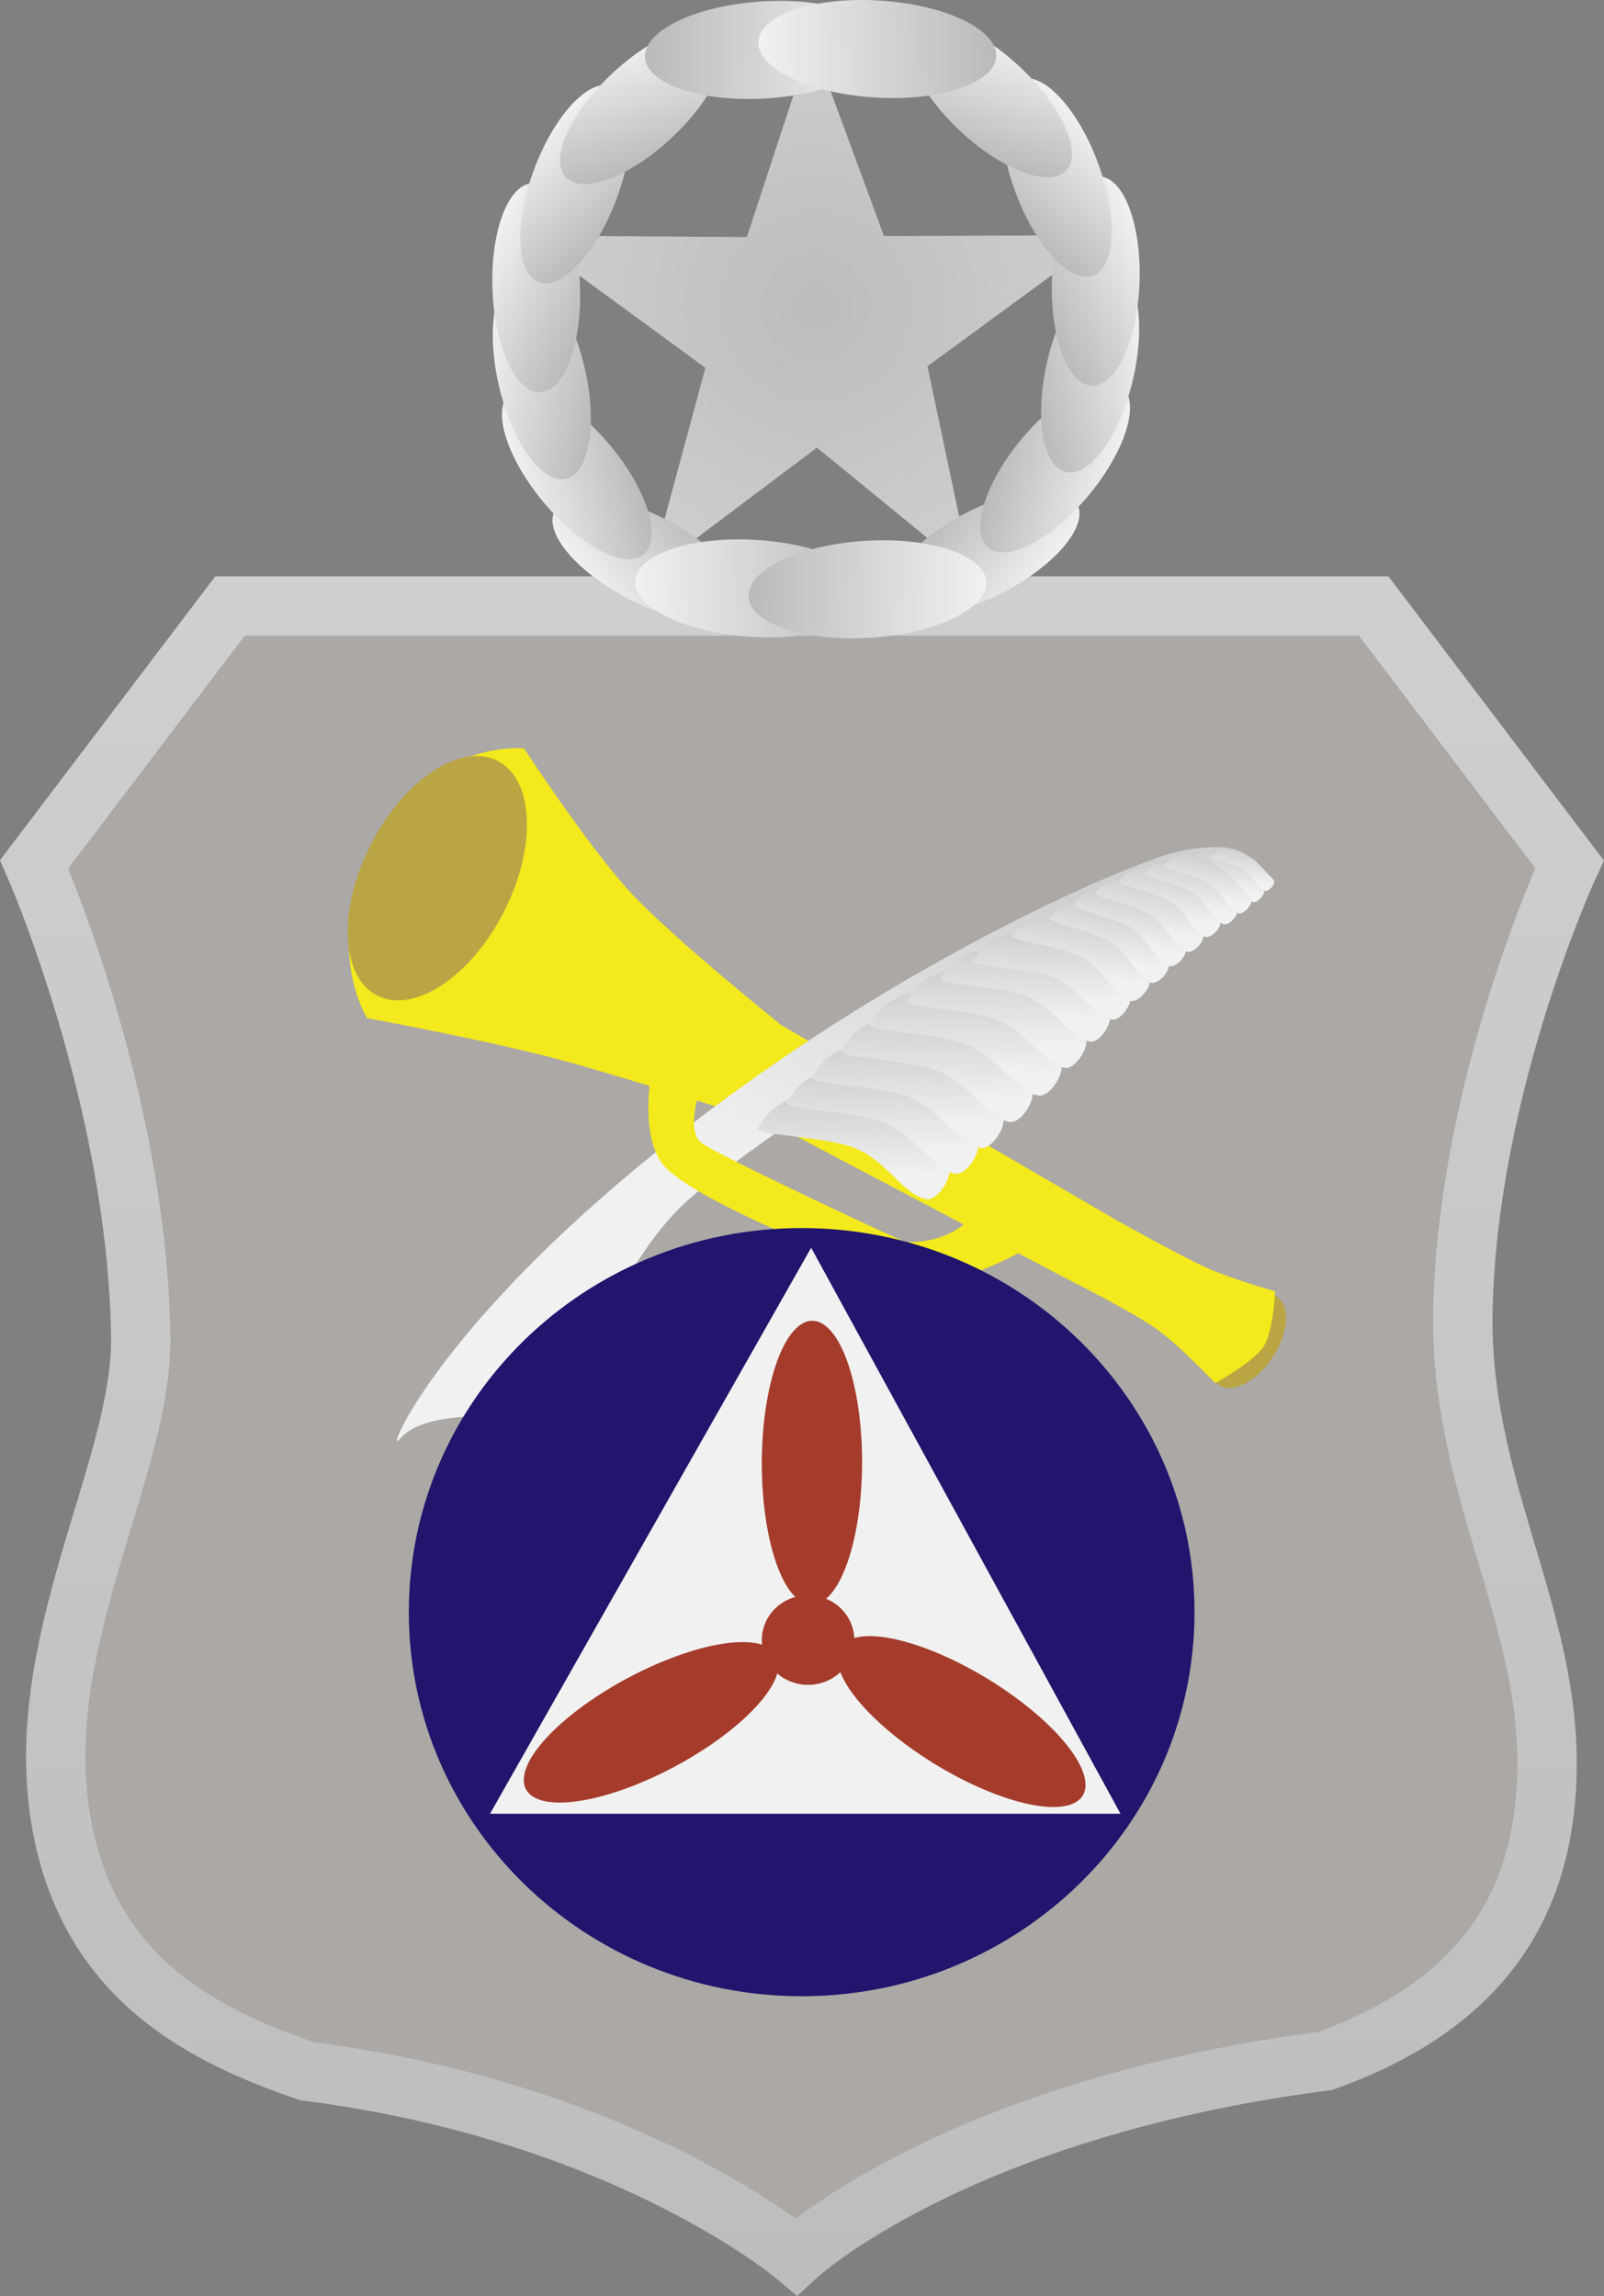<svg version="1.1" xmlns="http://www.w3.org/2000/svg" xmlns:xlink="http://www.w3.org/1999/xlink" width="40.537" height="58.035" viewBox="0,0,40.537,58.035"><rect x="0" y="0" width="40.537" height="58.035" fill="#808080" stroke="none"/><defs><linearGradient x1="240" y1="166.801" x2="240" y2="211.438" gradientUnits="userSpaceOnUse" id="color-1"><stop offset="0" stop-color="#cfcfcf"/><stop offset="1" stop-color="#bcbcbc"/></linearGradient><radialGradient cx="240.346" cy="159.239" r="7.35" gradientUnits="userSpaceOnUse" id="color-2"><stop offset="0" stop-color="#bcbcbc"/><stop offset="1" stop-color="#cfcfcf"/></radialGradient><linearGradient x1="245.88" y1="166.351" x2="243.356" y2="164.552" gradientUnits="userSpaceOnUse" id="color-3"><stop offset="0" stop-color="#f1f1f1"/><stop offset="1" stop-color="#bababa"/></linearGradient><linearGradient x1="247.911" y1="163.636" x2="244.889" y2="162.946" gradientUnits="userSpaceOnUse" id="color-4"><stop offset="0" stop-color="#f1f1f1"/><stop offset="1" stop-color="#bababa"/></linearGradient><linearGradient x1="248.793" y1="160.481" x2="245.779" y2="161.203" gradientUnits="userSpaceOnUse" id="color-5"><stop offset="0" stop-color="#f1f1f1"/><stop offset="1" stop-color="#bababa"/></linearGradient><linearGradient x1="248.835" y1="157.941" x2="246.02" y2="159.238" gradientUnits="userSpaceOnUse" id="color-6"><stop offset="0" stop-color="#f1f1f1"/><stop offset="1" stop-color="#bababa"/></linearGradient><linearGradient x1="247.489" y1="154.829" x2="245.388" y2="157.109" gradientUnits="userSpaceOnUse" id="color-7"><stop offset="0" stop-color="#f1f1f1"/><stop offset="1" stop-color="#bababa"/></linearGradient><linearGradient x1="245.189" y1="152.496" x2="244.318" y2="155.471" gradientUnits="userSpaceOnUse" id="color-8"><stop offset="0" stop-color="#f1f1f1"/><stop offset="1" stop-color="#bababa"/></linearGradient><linearGradient x1="234.833" y1="166.52" x2="237.358" y2="164.721" gradientUnits="userSpaceOnUse" id="color-9"><stop offset="0" stop-color="#f1f1f1"/><stop offset="1" stop-color="#bababa"/></linearGradient><linearGradient x1="232.803" y1="163.805" x2="235.825" y2="163.115" gradientUnits="userSpaceOnUse" id="color-10"><stop offset="0" stop-color="#f1f1f1"/><stop offset="1" stop-color="#bababa"/></linearGradient><linearGradient x1="231.921" y1="160.65" x2="234.935" y2="161.372" gradientUnits="userSpaceOnUse" id="color-11"><stop offset="0" stop-color="#f1f1f1"/><stop offset="1" stop-color="#bababa"/></linearGradient><linearGradient x1="231.878" y1="158.11" x2="234.694" y2="159.407" gradientUnits="userSpaceOnUse" id="color-12"><stop offset="0" stop-color="#f1f1f1"/><stop offset="1" stop-color="#bababa"/></linearGradient><linearGradient x1="233.225" y1="154.999" x2="235.326" y2="157.278" gradientUnits="userSpaceOnUse" id="color-13"><stop offset="0" stop-color="#f1f1f1"/><stop offset="1" stop-color="#bababa"/></linearGradient><linearGradient x1="235.525" y1="152.665" x2="236.396" y2="155.64" gradientUnits="userSpaceOnUse" id="color-14"><stop offset="0" stop-color="#f1f1f1"/><stop offset="1" stop-color="#bababa"/></linearGradient><linearGradient x1="242.041" y1="152.845" x2="236.045" y2="152.648" gradientUnits="userSpaceOnUse" id="color-15"><stop offset="0" stop-color="#f1f1f1"/><stop offset="1" stop-color="#bababa"/></linearGradient><linearGradient x1="238.907" y1="152.822" x2="244.903" y2="152.625" gradientUnits="userSpaceOnUse" id="color-16"><stop offset="0" stop-color="#f1f1f1"/><stop offset="1" stop-color="#bababa"/></linearGradient><linearGradient x1="235.797" y1="166.455" x2="241.793" y2="166.257" gradientUnits="userSpaceOnUse" id="color-17"><stop offset="0" stop-color="#f1f1f1"/><stop offset="1" stop-color="#bababa"/></linearGradient><linearGradient x1="244.655" y1="166.478" x2="238.659" y2="166.281" gradientUnits="userSpaceOnUse" id="color-18"><stop offset="0" stop-color="#f1f1f1"/><stop offset="1" stop-color="#bababa"/></linearGradient><linearGradient x1="238.776" y1="168.91" x2="233.212" y2="178.288" gradientUnits="userSpaceOnUse" id="color-19"><stop offset="0" stop-color="#cfcfcf"/><stop offset="1" stop-color="#f1f1f1"/></linearGradient><linearGradient x1="240.955" y1="181.168" x2="240.976" y2="179.165" gradientUnits="userSpaceOnUse" id="color-20"><stop offset="0" stop-color="#f1f1f1"/><stop offset="1" stop-color="#cfcfcf"/></linearGradient><linearGradient x1="241.685" y1="180.526" x2="241.706" y2="178.523" gradientUnits="userSpaceOnUse" id="color-21"><stop offset="0" stop-color="#f1f1f1"/><stop offset="1" stop-color="#cfcfcf"/></linearGradient><linearGradient x1="242.325" y1="179.878" x2="242.346" y2="177.875" gradientUnits="userSpaceOnUse" id="color-22"><stop offset="0" stop-color="#f1f1f1"/><stop offset="1" stop-color="#cfcfcf"/></linearGradient><linearGradient x1="243.058" y1="179.218" x2="243.079" y2="177.215" gradientUnits="userSpaceOnUse" id="color-23"><stop offset="0" stop-color="#f1f1f1"/><stop offset="1" stop-color="#cfcfcf"/></linearGradient><linearGradient x1="243.787" y1="178.55" x2="243.808" y2="176.547" gradientUnits="userSpaceOnUse" id="color-24"><stop offset="0" stop-color="#f1f1f1"/><stop offset="1" stop-color="#cfcfcf"/></linearGradient><linearGradient x1="244.587" y1="177.888" x2="244.606" y2="176.007" gradientUnits="userSpaceOnUse" id="color-25"><stop offset="0" stop-color="#f1f1f1"/><stop offset="1" stop-color="#cfcfcf"/></linearGradient><linearGradient x1="245.341" y1="177.257" x2="245.36" y2="175.483" gradientUnits="userSpaceOnUse" id="color-26"><stop offset="0" stop-color="#f1f1f1"/><stop offset="1" stop-color="#cfcfcf"/></linearGradient><linearGradient x1="246.037" y1="176.737" x2="246.054" y2="175.087" gradientUnits="userSpaceOnUse" id="color-27"><stop offset="0" stop-color="#f1f1f1"/><stop offset="1" stop-color="#cfcfcf"/></linearGradient><linearGradient x1="246.724" y1="176.138" x2="246.903" y2="174.649" gradientUnits="userSpaceOnUse" id="color-28"><stop offset="0" stop-color="#f1f1f1"/><stop offset="1" stop-color="#cfcfcf"/></linearGradient><linearGradient x1="247.47" y1="175.674" x2="247.708" y2="174.383" gradientUnits="userSpaceOnUse" id="color-29"><stop offset="0" stop-color="#f1f1f1"/><stop offset="1" stop-color="#cfcfcf"/></linearGradient><linearGradient x1="250.547" y1="173.871" x2="250.697" y2="173.056" gradientUnits="userSpaceOnUse" id="color-30"><stop offset="0" stop-color="#f1f1f1"/><stop offset="1" stop-color="#cfcfcf"/></linearGradient><linearGradient x1="250.984" y1="173.659" x2="251.11" y2="172.977" gradientUnits="userSpaceOnUse" id="color-31"><stop offset="0" stop-color="#f1f1f1"/><stop offset="1" stop-color="#cfcfcf"/></linearGradient><linearGradient x1="247.997" y1="175.289" x2="248.222" y2="174.064" gradientUnits="userSpaceOnUse" id="color-32"><stop offset="0" stop-color="#f1f1f1"/><stop offset="1" stop-color="#cfcfcf"/></linearGradient><linearGradient x1="248.507" y1="174.947" x2="248.723" y2="173.772" gradientUnits="userSpaceOnUse" id="color-33"><stop offset="0" stop-color="#f1f1f1"/><stop offset="1" stop-color="#cfcfcf"/></linearGradient><linearGradient x1="249.035" y1="174.607" x2="249.238" y2="173.5" gradientUnits="userSpaceOnUse" id="color-34"><stop offset="0" stop-color="#f1f1f1"/><stop offset="1" stop-color="#cfcfcf"/></linearGradient><linearGradient x1="249.609" y1="174.337" x2="249.793" y2="173.333" gradientUnits="userSpaceOnUse" id="color-35"><stop offset="0" stop-color="#f1f1f1"/><stop offset="1" stop-color="#cfcfcf"/></linearGradient><linearGradient x1="250.043" y1="174.091" x2="250.217" y2="173.146" gradientUnits="userSpaceOnUse" id="color-36"><stop offset="0" stop-color="#f1f1f1"/><stop offset="1" stop-color="#cfcfcf"/></linearGradient></defs><g transform="translate(-219.735,-151.484)"><g data-paper-data="{&quot;isPaintingLayer&quot;:true}" fill-rule="nonzero" stroke-linejoin="miter" stroke-miterlimit="10" stroke-dasharray="" stroke-dashoffset="0" style="mix-blend-mode: normal"><path d="M258.831,196.292c-0.081,3.478 -1.774,5.908 -5.605,7.284c-9.364,1.211 -13.368,4.94 -13.368,4.94c0,0 -4.306,-3.657 -12.367,-4.681c-2.588,-0.893 -5.435,-2.292 -6.178,-6.129c-0.889,-4.595 2.029,-9.044 1.979,-12.446c-0.088,-6.03 -2.693,-11.931 -2.693,-11.931l4.949,-6.528h28.903l4.949,6.528c0,0 -2.56,5.514 -2.693,11.233c-0.104,4.486 2.218,7.716 2.124,11.73z" data-paper-data="{&quot;index&quot;:null}" fill="#aba8a5" stroke="url(#color-1)" stroke-width="1.5" stroke-linecap="butt"/><path d="M240.381,162.798l-4.219,3.171l1.4,-5.188l-4.565,-3.341l5.612,0.036l1.64,-4.987l1.826,4.962l5.622,-0.022l-4.523,3.312l1.107,5.248z" fill="url(#color-2)" stroke="none" stroke-width="2.576" stroke-linecap="butt"/><g stroke="none" stroke-width="0" stroke-linecap="butt"><path d="M245.082,166.458c-1.299,0.666 -2.56,0.756 -2.816,0.2c-0.256,-0.556 0.589,-1.547 1.889,-2.213c1.299,-0.666 2.56,-0.756 2.816,-0.2c0.256,0.556 -0.589,1.547 -1.889,2.213z" data-paper-data="{&quot;index&quot;:null}" fill="url(#color-3)"/><path d="M247.215,164.042c-0.943,1.115 -2.073,1.682 -2.523,1.268c-0.45,-0.414 -0.051,-1.654 0.893,-2.769c0.943,-1.115 2.073,-1.682 2.523,-1.268c0.45,0.414 0.05,1.654 -0.893,2.769z" data-paper-data="{&quot;index&quot;:null}" fill="url(#color-4)"/><path d="M248.349,161.153c-0.351,1.417 -1.111,2.427 -1.699,2.255c-0.587,-0.172 -0.779,-1.46 -0.428,-2.878c0.351,-1.417 1.111,-2.427 1.699,-2.255c0.587,0.172 0.779,1.46 0.428,2.878z" data-paper-data="{&quot;index&quot;:null}" fill="url(#color-5)"/><path d="M248.531,158.686c-0.067,1.459 -0.616,2.597 -1.226,2.544c-0.61,-0.054 -1.049,-1.28 -0.982,-2.739c0.067,-1.459 0.616,-2.597 1.226,-2.544c0.61,0.054 1.049,1.28 0.982,2.739z" data-paper-data="{&quot;index&quot;:null}" fill="url(#color-6)"/><path d="M247.495,155.635c0.499,1.372 0.43,2.635 -0.153,2.819c-0.583,0.185 -1.461,-0.778 -1.959,-2.151c-0.499,-1.372 -0.43,-2.635 0.153,-2.819c0.583,-0.185 1.461,0.778 1.959,2.151z" data-paper-data="{&quot;index&quot;:null}" fill="url(#color-7)"/><path d="M245.552,153.215c1.056,1.009 1.554,2.171 1.113,2.595c-0.441,0.424 -1.654,-0.049 -2.71,-1.058c-1.056,-1.009 -1.554,-2.171 -1.113,-2.595c0.441,-0.424 1.654,0.049 2.71,1.058z" data-paper-data="{&quot;index&quot;:null}" fill="url(#color-8)"/><path d="M233.743,164.414c0.256,-0.556 1.517,-0.466 2.816,0.2c1.299,0.666 2.145,1.657 1.889,2.213c-0.256,0.556 -1.517,0.466 -2.816,-0.2c-1.299,-0.666 -2.145,-1.657 -1.889,-2.213z" data-paper-data="{&quot;index&quot;:null}" fill="url(#color-9)"/><path d="M232.606,161.442c0.45,-0.414 1.58,0.153 2.523,1.268c0.943,1.115 1.343,2.354 0.893,2.769c-0.45,0.414 -1.58,-0.153 -2.523,-1.268c-0.943,-1.115 -1.343,-2.354 -0.893,-2.769z" data-paper-data="{&quot;index&quot;:null}" fill="url(#color-10)"/><path d="M232.793,158.445c0.587,-0.172 1.348,0.838 1.699,2.255c0.351,1.417 0.159,2.706 -0.428,2.878c-0.587,0.172 -1.348,-0.838 -1.699,-2.255c-0.351,-1.417 -0.159,-2.706 0.428,-2.878z" data-paper-data="{&quot;index&quot;:null}" fill="url(#color-11)"/><path d="M233.165,156.117c0.61,-0.054 1.158,1.085 1.226,2.544c0.067,1.459 -0.372,2.685 -0.982,2.739c-0.61,0.054 -1.158,-1.085 -1.226,-2.544c-0.067,-1.459 0.372,-2.685 0.982,-2.739z" data-paper-data="{&quot;index&quot;:null}" fill="url(#color-12)"/><path d="M235.178,153.654c0.583,0.185 0.652,1.447 0.153,2.819c-0.499,1.372 -1.376,2.335 -1.959,2.151c-0.583,-0.185 -0.652,-1.447 -0.153,-2.819c0.499,-1.372 1.376,-2.335 1.959,-2.151z" data-paper-data="{&quot;index&quot;:null}" fill="url(#color-13)"/><path d="M237.872,152.326c0.441,0.424 -0.057,1.586 -1.113,2.595c-1.056,1.009 -2.269,1.483 -2.71,1.058c-0.441,-0.424 0.057,-1.586 1.113,-2.595c1.056,-1.009 2.269,-1.483 2.71,-1.058z" data-paper-data="{&quot;index&quot;:null}" fill="url(#color-14)"/><path d="M239.121,153.97c-1.66,0.107 -3.04,-0.355 -3.084,-1.031c-0.043,-0.676 1.267,-1.31 2.926,-1.417c1.66,-0.107 3.04,0.355 3.084,1.031c0.043,0.676 -1.267,1.31 -2.926,1.417z" data-paper-data="{&quot;index&quot;:null}" fill="url(#color-15)"/><path d="M241.826,153.947c-1.66,-0.107 -2.97,-0.741 -2.926,-1.417c0.043,-0.676 1.424,-1.137 3.084,-1.031c1.66,0.107 2.97,0.741 2.926,1.417c-0.043,0.676 -1.424,1.137 -3.084,1.031z" data-paper-data="{&quot;index&quot;:null}" fill="url(#color-16)"/><path d="M238.716,167.58c-1.66,-0.107 -2.97,-0.741 -2.926,-1.417c0.043,-0.676 1.424,-1.137 3.084,-1.031c1.66,0.107 2.97,0.741 2.926,1.417c-0.043,0.676 -1.424,1.137 -3.084,1.031z" data-paper-data="{&quot;index&quot;:null}" fill="url(#color-17)"/><path d="M241.736,167.603c-1.66,0.107 -3.04,-0.355 -3.084,-1.031c-0.043,-0.676 1.267,-1.31 2.926,-1.417c1.66,-0.107 3.04,0.355 3.084,1.031c0.044,0.676 -1.267,1.31 -2.926,1.417z" data-paper-data="{&quot;index&quot;:null}" fill="url(#color-18)"/></g><path d="M250.638,184.959c-0.406,0.616 -0.453,1.301 -0.105,1.531c0.348,0.229 0.959,-0.084 1.365,-0.7c0.406,-0.616 0.453,-1.301 0.105,-1.531c-0.348,-0.229 -0.959,0.084 -1.365,0.7z" fill="#baa544" stroke="none" stroke-width="none" stroke-linecap="butt"/><path d="M229.01,177.217c0,0 3.143,0.582 4.916,1.063c1.835,0.498 5.423,1.655 5.423,1.655l7.443,3.922c0,0 1.528,0.763 2.167,1.216c0.571,0.404 1.487,1.369 1.487,1.369c0,0 0.967,-0.53 1.223,-0.921c0.249,-0.381 0.292,-1.396 0.292,-1.396c0,0 -1.087,-0.307 -1.723,-0.594c-0.708,-0.319 -2.333,-1.234 -2.333,-1.234l-8.423,-4.902c0,0 -2.704,-2.164 -3.813,-3.357c-1.057,-1.136 -2.693,-3.64 -2.693,-3.64c0,0 -2.182,-0.193 -3.514,1.951c-1.746,2.809 -0.452,4.868 -0.452,4.868z" fill="#f3e91c" stroke="#000000" stroke-width="0" stroke-linecap="round"/><path d="M229.112,172.821c-0.841,1.638 -0.772,3.351 0.153,3.826c0.926,0.475 2.358,-0.467 3.199,-2.105c0.841,-1.638 0.772,-3.351 -0.153,-3.826c-0.926,-0.475 -2.358,0.467 -3.199,2.105z" fill="#baa544" stroke="none" stroke-width="none" stroke-linecap="butt"/><g stroke="none" stroke-width="0" stroke-linecap="butt"><path d="M234.002,187.433c0,0 -3.352,-0.565 -4.167,0.426c-0.451,0.549 1.256,-3.706 9.105,-9.233c3.852,-2.713 7.858,-4.685 10.072,-5.472c0.997,-0.354 1.757,-0.241 1.757,-0.241c0,0 -10.499,6.177 -13.594,8.857c-1.987,1.721 -3.174,5.663 -3.174,5.663z" data-paper-data="{&quot;index&quot;:null}" fill="url(#color-19)"/><path d="M243.614,180.852c0.341,0.19 -0.147,0.989 -0.46,0.942c-0.556,-0.084 -0.984,-0.934 -1.774,-1.274c-0.79,-0.34 -2.702,-0.323 -2.479,-0.556c0.126,-0.132 0.327,-0.669 1.19,-0.795c0.657,-0.096 1.731,0.417 2.056,0.598z" data-paper-data="{&quot;index&quot;:null}" fill="url(#color-20)"/><path d="M244.344,180.21c0.341,0.19 -0.147,0.989 -0.46,0.942c-0.556,-0.084 -0.984,-0.934 -1.774,-1.274c-0.79,-0.34 -2.702,-0.323 -2.479,-0.556c0.126,-0.132 0.327,-0.669 1.19,-0.795c0.657,-0.096 1.731,0.417 2.056,0.598z" data-paper-data="{&quot;index&quot;:null}" fill="url(#color-21)"/><path d="M244.984,179.562c0.341,0.19 -0.147,0.989 -0.46,0.942c-0.556,-0.084 -0.984,-0.934 -1.774,-1.274c-0.79,-0.34 -2.702,-0.323 -2.479,-0.556c0.126,-0.132 0.327,-0.669 1.19,-0.795c0.657,-0.096 1.731,0.417 2.056,0.598z" data-paper-data="{&quot;index&quot;:null}" fill="url(#color-22)"/><path d="M245.716,178.902c0.341,0.19 -0.147,0.989 -0.46,0.942c-0.556,-0.084 -0.984,-0.934 -1.774,-1.274c-0.79,-0.34 -2.702,-0.323 -2.479,-0.556c0.126,-0.132 0.327,-0.669 1.19,-0.795c0.657,-0.096 1.731,0.417 2.056,0.598z" data-paper-data="{&quot;index&quot;:null}" fill="url(#color-23)"/><path d="M246.446,178.234c0.341,0.19 -0.147,0.989 -0.46,0.942c-0.556,-0.084 -0.984,-0.934 -1.774,-1.274c-0.79,-0.34 -2.702,-0.323 -2.479,-0.556c0.126,-0.132 0.327,-0.669 1.19,-0.795c0.657,-0.096 1.731,0.417 2.056,0.598z" data-paper-data="{&quot;index&quot;:null}" fill="url(#color-24)"/><path d="M247.083,177.592c0.32,0.178 -0.138,0.929 -0.432,0.884c-0.522,-0.079 -0.924,-0.877 -1.666,-1.196c-0.742,-0.319 -2.538,-0.303 -2.329,-0.522c0.119,-0.124 0.307,-0.628 1.117,-0.747c0.617,-0.09 1.626,0.391 1.931,0.561z" data-paper-data="{&quot;index&quot;:null}" fill="url(#color-25)"/><path d="M247.695,176.977c0.302,0.168 -0.13,0.876 -0.408,0.834c-0.493,-0.074 -0.871,-0.827 -1.571,-1.128c-0.7,-0.301 -2.393,-0.286 -2.196,-0.492c0.112,-0.117 0.289,-0.593 1.054,-0.704c0.582,-0.085 1.533,0.369 1.821,0.529z" data-paper-data="{&quot;index&quot;:null}" fill="url(#color-26)"/><path d="M248.227,176.477c0.281,0.157 -0.121,0.815 -0.379,0.776c-0.458,-0.069 -0.811,-0.769 -1.461,-1.049c-0.651,-0.28 -2.226,-0.266 -2.043,-0.458c0.104,-0.109 0.269,-0.551 0.98,-0.655c0.541,-0.079 1.426,0.343 1.694,0.492z" data-paper-data="{&quot;index&quot;:null}" fill="url(#color-27)"/><path d="M248.729,176.119c0.238,0.169 -0.19,0.724 -0.419,0.664c-0.407,-0.108 -0.656,-0.775 -1.217,-1.093c-0.561,-0.317 -1.953,-0.428 -1.769,-0.584c0.105,-0.088 0.361,-0.44 1.014,-0.463c0.497,-0.018 1.16,0.388 1.387,0.549z" data-paper-data="{&quot;index&quot;:null}" fill="url(#color-28)"/><path d="M249.222,175.767c0.199,0.161 -0.205,0.622 -0.402,0.556c-0.35,-0.116 -0.531,-0.713 -1.003,-1.02c-0.472,-0.308 -1.708,-0.51 -1.538,-0.636c0.096,-0.071 0.286,-0.395 0.857,-0.38c0.435,0.012 1.071,0.462 1.261,0.616z" data-paper-data="{&quot;index&quot;:null}" fill="url(#color-29)"/><path d="M251.653,173.93c0.126,0.102 -0.13,0.393 -0.254,0.352c-0.221,-0.073 -0.335,-0.45 -0.633,-0.644c-0.298,-0.194 -1.079,-0.322 -0.972,-0.401c0.061,-0.045 0.18,-0.25 0.541,-0.24c0.275,0.007 0.676,0.292 0.796,0.389z" data-paper-data="{&quot;index&quot;:null}" fill="url(#color-30)"/><path d="M251.909,173.708c0.105,0.085 -0.108,0.329 -0.212,0.294c-0.185,-0.061 -0.28,-0.377 -0.53,-0.539c-0.249,-0.162 -0.902,-0.269 -0.813,-0.336c0.051,-0.038 0.151,-0.209 0.453,-0.201c0.23,0.006 0.566,0.244 0.666,0.325z" data-paper-data="{&quot;index&quot;:null}" fill="url(#color-31)"/><path d="M249.659,175.377c0.189,0.153 -0.195,0.59 -0.382,0.528c-0.332,-0.11 -0.504,-0.676 -0.952,-0.968c-0.448,-0.292 -1.621,-0.484 -1.46,-0.603c0.091,-0.068 0.271,-0.375 0.813,-0.361c0.413,0.011 1.016,0.439 1.197,0.584z" data-paper-data="{&quot;index&quot;:null}" fill="url(#color-32)"/><path d="M250.102,175.032c0.181,0.146 -0.187,0.566 -0.366,0.507c-0.318,-0.106 -0.483,-0.649 -0.913,-0.929c-0.43,-0.28 -1.555,-0.464 -1.401,-0.579c0.088,-0.065 0.26,-0.36 0.78,-0.346c0.396,0.011 0.975,0.421 1.148,0.56z" data-paper-data="{&quot;index&quot;:null}" fill="url(#color-33)"/><path d="M250.537,174.687c0.171,0.138 -0.176,0.534 -0.345,0.477c-0.3,-0.1 -0.455,-0.611 -0.86,-0.875c-0.405,-0.264 -1.465,-0.437 -1.32,-0.545c0.083,-0.061 0.245,-0.339 0.735,-0.326c0.373,0.01 0.919,0.397 1.081,0.528z" data-paper-data="{&quot;index&quot;:null}" fill="url(#color-34)"/><path d="M250.971,174.409c0.155,0.125 -0.16,0.484 -0.313,0.433c-0.272,-0.09 -0.413,-0.555 -0.78,-0.794c-0.367,-0.239 -1.329,-0.397 -1.197,-0.494c0.075,-0.056 0.222,-0.308 0.667,-0.296c0.338,0.009 0.833,0.36 0.981,0.479z" data-paper-data="{&quot;index&quot;:null}" fill="url(#color-35)"/><path d="M251.326,174.159c0.146,0.118 -0.15,0.456 -0.295,0.408c-0.256,-0.085 -0.389,-0.522 -0.735,-0.747c-0.346,-0.225 -1.251,-0.374 -1.127,-0.466c0.07,-0.052 0.209,-0.29 0.628,-0.279c0.318,0.008 0.784,0.339 0.924,0.451z" data-paper-data="{&quot;index&quot;:null}" fill="url(#color-36)"/></g><path d="M237.454,178.964c0,0 -0.425,1.092 0.023,1.419c0.418,0.306 5.078,2.495 5.158,2.496c1.235,0.025 1.705,-0.706 1.705,-0.706l1.455,0.804c0,0 -1.854,1.135 -2.999,0.88c-1.144,-0.255 -5.646,-2.055 -6.322,-2.958c-0.555,-0.743 -0.293,-2.196 -0.293,-2.196z" fill="#f3e91c" stroke="#000000" stroke-width="0" stroke-linecap="round"/><path d="M249.923,192.232c0,5.362 -4.445,9.708 -9.928,9.708c-5.483,0 -9.928,-4.347 -9.928,-9.708c0,-5.362 4.445,-9.708 9.928,-9.708c5.483,0 9.928,4.347 9.928,9.708z" fill="#21156d" stroke="none" stroke-width="0" stroke-linecap="butt"/><path d="M232.119,197.328l8.116,-14.306l7.818,14.306z" fill="#f1f1f1" stroke="none" stroke-width="0" stroke-linecap="butt"/><g fill="#a53c2b" stroke="none" stroke-width="0" stroke-linecap="butt"><path d="M235.894,196.558c-1.771,0.728 -3.073,0.629 -2.908,-0.223c0.165,-0.851 1.734,-2.131 3.506,-2.859c1.771,-0.728 3.073,-0.629 2.908,0.222c-0.165,0.851 -1.734,2.131 -3.506,2.859z"/><path d="M239.039,187.464c0.198,-1.905 0.902,-3.004 1.574,-2.456c0.671,0.548 1.055,2.537 0.858,4.442c-0.198,1.905 -0.902,3.004 -1.574,2.456c-0.671,-0.548 -1.055,-2.537 -0.858,-4.442z"/><path d="M245.514,194.474c1.526,1.157 2.101,2.329 1.283,2.619c-0.817,0.29 -2.717,-0.414 -4.243,-1.571c-1.526,-1.157 -2.101,-2.329 -1.284,-2.619c0.817,-0.29 2.717,0.414 4.243,1.571z"/><path d="M241.326,192.937c0,0.626 -0.523,1.133 -1.169,1.133c-0.645,0 -1.169,-0.507 -1.169,-1.133c0,-0.626 0.523,-1.133 1.169,-1.133c0.645,0 1.169,0.507 1.169,1.133z"/></g></g></g></svg>